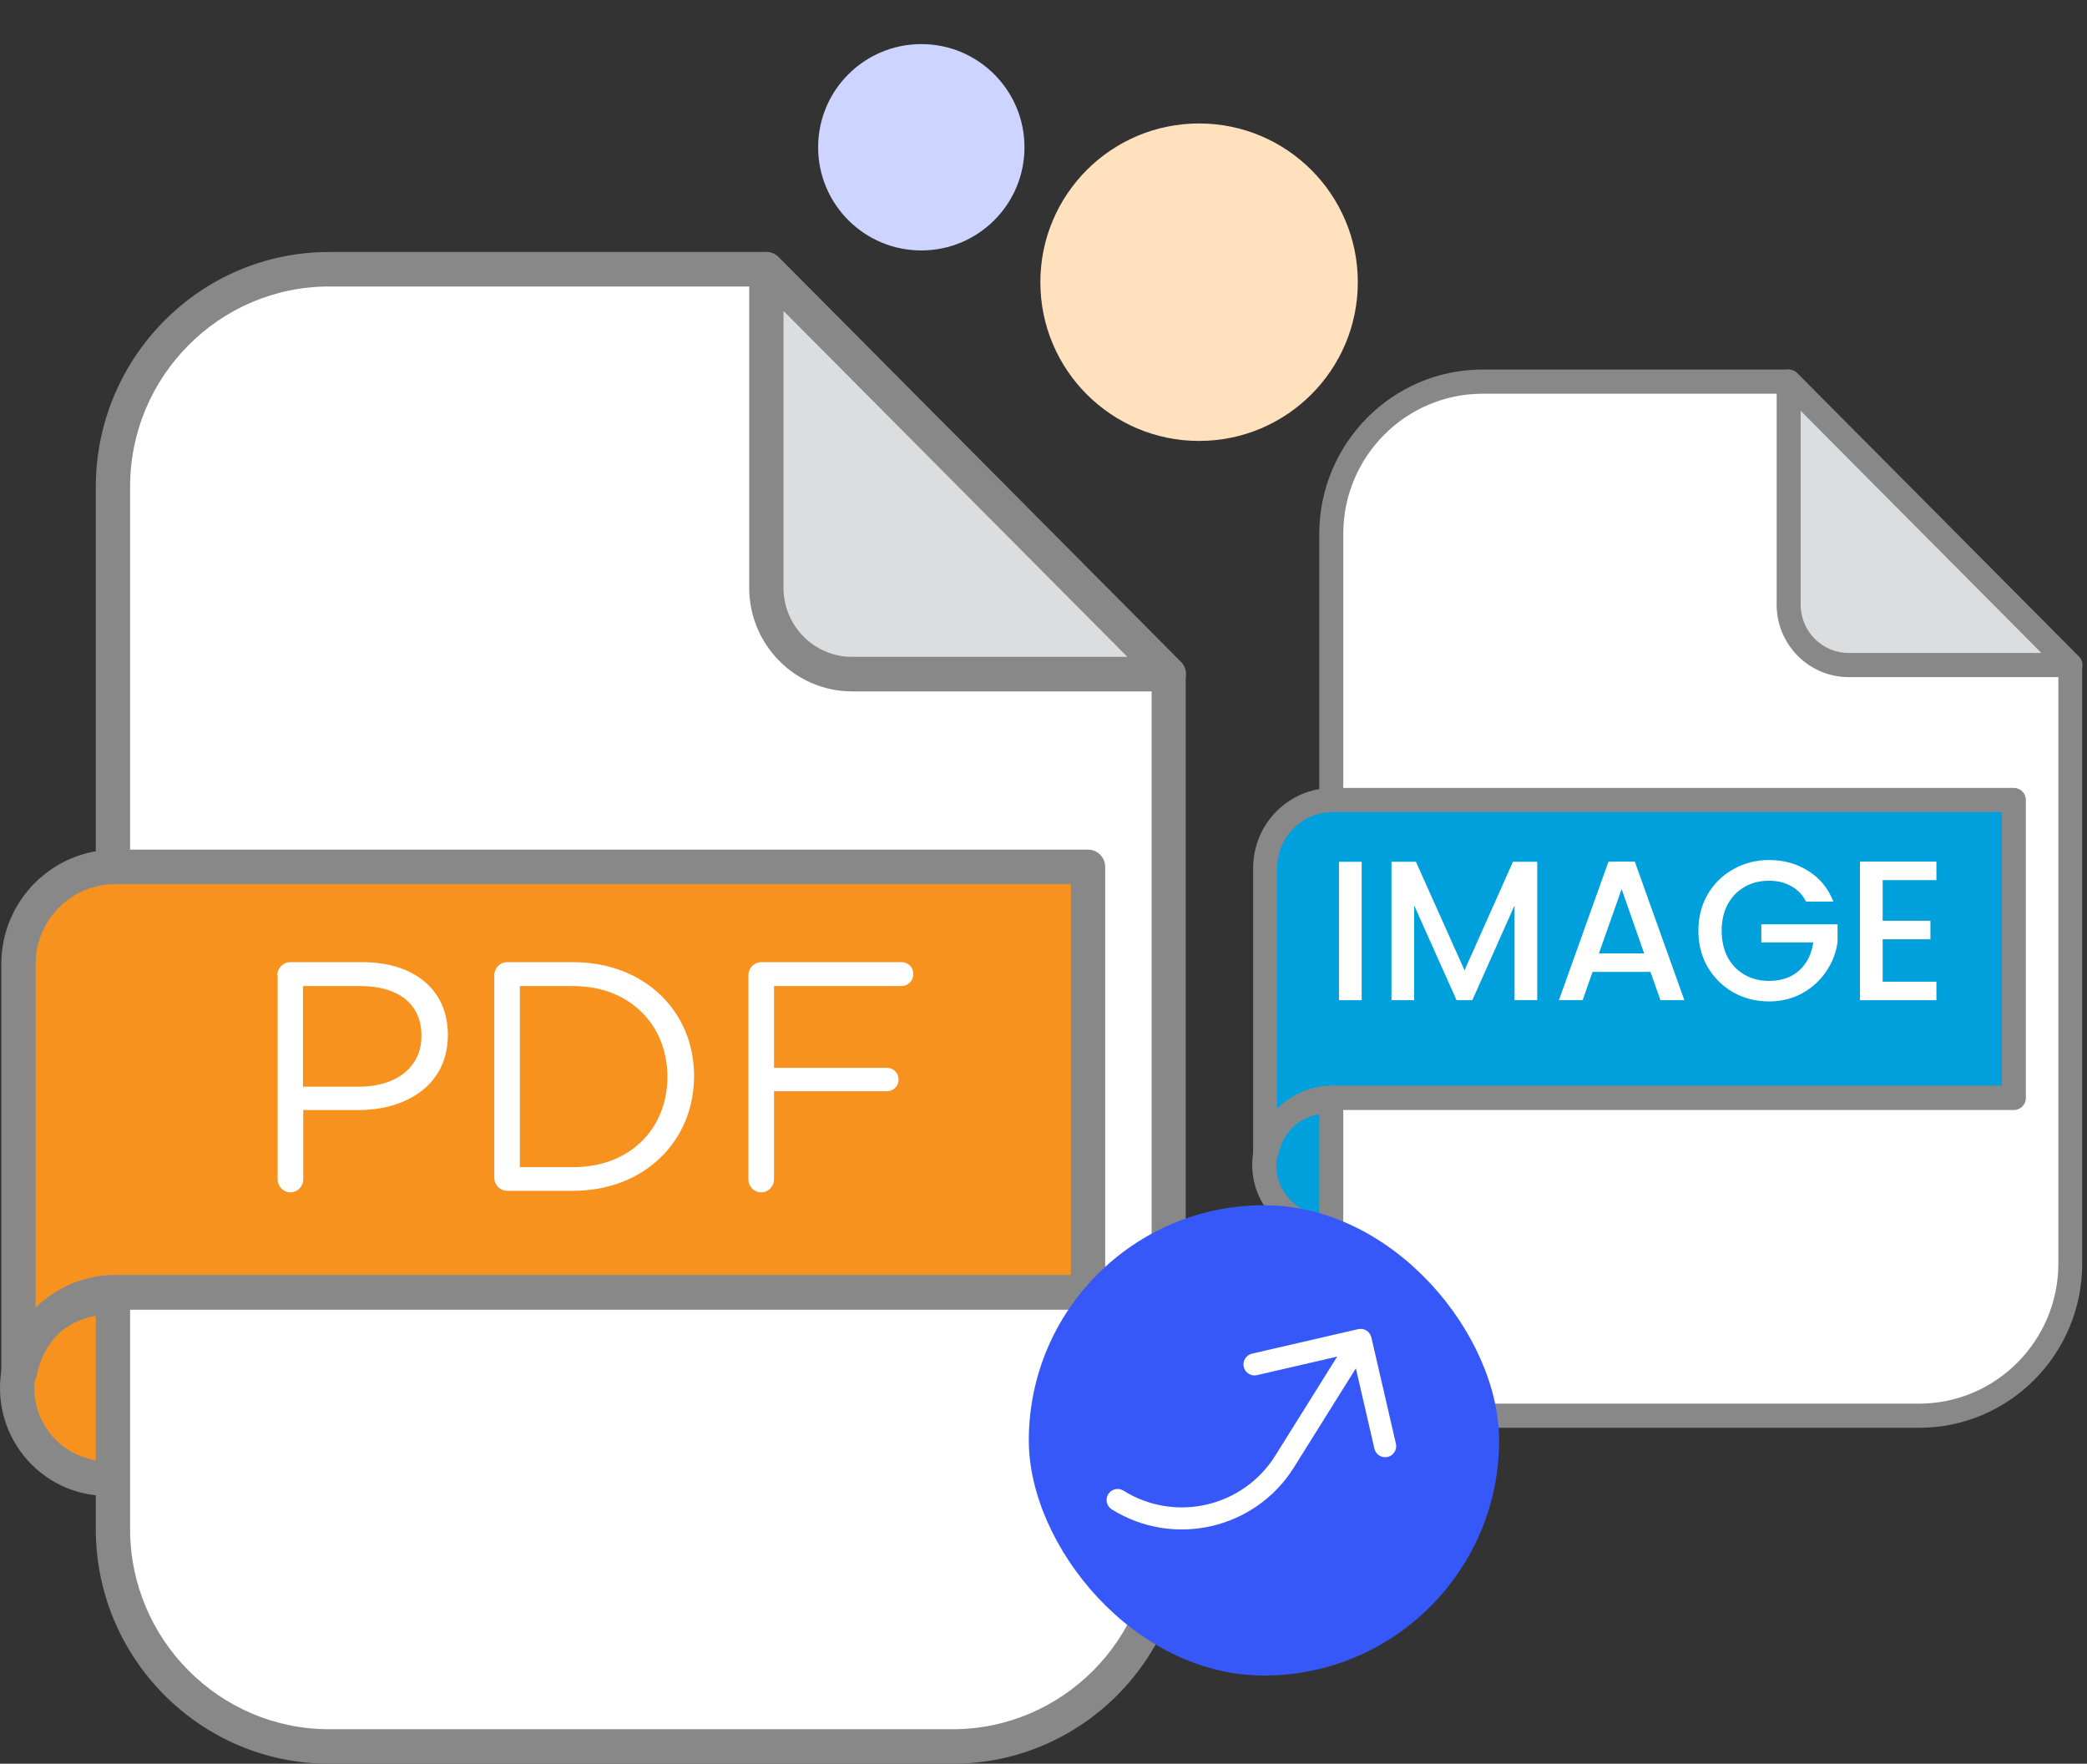 <svg width="71" height="60" viewBox="0 0 71 60" fill="none" xmlns="http://www.w3.org/2000/svg">
<rect x="0" y="0" width="71" height="60" fill="#333333" stroke="none"/>
<path d="M3.636 50.291C5.322 50.291 6.688 48.916 6.688 47.22C6.688 45.524 5.322 44.149 3.636 44.149C1.95 44.149 0.583 45.524 0.583 47.22C0.583 48.916 1.95 50.291 3.636 50.291Z" fill="#F7921E"/>
<path d="M3.636 50.887C1.634 50.887 0 49.243 0 47.22C0 45.197 1.634 43.562 3.636 43.562C5.638 43.562 7.272 45.206 7.272 47.22C7.281 49.243 5.647 50.887 3.636 50.887ZM3.636 44.736C2.271 44.736 1.167 45.856 1.167 47.22C1.167 48.593 2.28 49.704 3.636 49.704C5.001 49.704 6.105 48.584 6.105 47.22C6.114 45.847 5.001 44.736 3.636 44.736Z" fill="#888888"/>
<path d="M26.072 9.159H11.195C7.137 9.159 3.843 12.464 3.843 16.556V52.016C3.843 56.098 7.128 59.413 11.195 59.413H32.41C36.468 59.413 39.763 56.107 39.763 52.016V22.933L26.072 9.159Z" fill="white"/>
<path d="M32.41 60H11.195C6.823 60 3.259 56.423 3.259 52.016V16.556C3.268 12.148 6.823 8.572 11.195 8.572H26.063C26.215 8.572 26.368 8.635 26.476 8.743L40.167 22.517C40.275 22.625 40.338 22.779 40.338 22.933V52.016C40.347 56.414 36.791 60 32.41 60ZM11.195 9.746C7.47 9.746 4.426 12.799 4.426 16.556V52.016C4.426 55.764 7.461 58.826 11.195 58.826H32.41C36.136 58.826 39.179 55.773 39.179 52.016V23.176L25.829 9.746H11.195Z" fill="#888888"/>
<path d="M26.072 9.159L39.763 22.933H28.99C27.374 22.933 26.072 21.614 26.072 19.997V9.159Z" fill="#DCDDDE"/>
<path d="M39.763 23.52H28.99C27.059 23.52 25.488 21.939 25.488 19.997V9.159C25.488 8.924 25.632 8.707 25.847 8.617C26.063 8.526 26.314 8.572 26.485 8.743L40.149 22.49C40.275 22.598 40.347 22.752 40.347 22.933C40.347 23.258 40.086 23.52 39.763 23.52ZM26.655 10.577V19.997C26.655 21.298 27.706 22.346 28.99 22.346H38.354L26.655 10.577Z" fill="#888888"/>
<path d="M3.914 29.49C2.101 29.49 0.628 30.971 0.628 32.796V46.642H0.691C0.988 45.115 2.316 43.968 3.914 43.968H37.016V29.49H3.914Z" fill="#F7921E"/>
<path d="M0.691 47.229H0.628C0.305 47.229 0.045 46.967 0.045 46.642V32.796C0.045 30.646 1.778 28.903 3.914 28.903H37.016C37.339 28.903 37.599 29.165 37.599 29.49V43.968C37.599 44.294 37.339 44.555 37.016 44.555H3.914C2.622 44.555 1.508 45.486 1.257 46.759C1.212 47.03 0.97 47.229 0.691 47.229ZM3.914 30.077C2.424 30.077 1.212 31.296 1.212 32.796V44.483C1.912 43.797 2.873 43.372 3.914 43.372H36.432V30.077H3.914Z" fill="#888888"/>
<path d="M9.436 33.175C9.436 32.931 9.633 32.732 9.867 32.732H12.336C14.077 32.732 15.236 33.663 15.236 35.198V35.216C15.236 36.896 13.844 37.763 12.192 37.763H10.316V40.121C10.316 40.364 10.118 40.563 9.876 40.563C9.642 40.563 9.445 40.364 9.445 40.121V33.175H9.436ZM12.219 36.968C13.503 36.968 14.338 36.282 14.338 35.252V35.234C14.338 34.123 13.512 33.545 12.264 33.545H10.307V36.968H12.219Z" fill="white"/>
<path d="M16.816 33.175C16.816 32.931 17.013 32.732 17.247 32.732H19.5C21.933 32.732 23.612 34.412 23.612 36.598V36.616C23.612 38.802 21.933 40.509 19.5 40.509H17.247C17.013 40.509 16.816 40.31 16.816 40.066V33.175ZM19.5 39.705C21.457 39.705 22.705 38.368 22.705 36.643V36.625C22.705 34.9 21.457 33.545 19.5 33.545H17.686V39.705H19.5Z" fill="white"/>
<path d="M25.461 33.175C25.461 32.931 25.659 32.732 25.892 32.732H30.677C30.902 32.732 31.072 32.913 31.072 33.13C31.072 33.356 30.893 33.545 30.677 33.545H26.332V36.327H30.175C30.399 36.327 30.57 36.508 30.57 36.725C30.57 36.95 30.39 37.122 30.175 37.122H26.332V40.121C26.332 40.364 26.134 40.563 25.892 40.563C25.659 40.563 25.461 40.364 25.461 40.121V33.175Z" fill="white"/>
<path d="M45.145 41.775C46.325 41.775 47.282 40.813 47.282 39.626C47.282 38.438 46.325 37.476 45.145 37.476C43.965 37.476 43.008 38.438 43.008 39.626C43.008 40.813 43.965 41.775 45.145 41.775Z" fill="#00A0DC"/>
<path d="M45.145 42.192C43.744 42.192 42.6 41.042 42.6 39.626C42.6 38.209 43.744 37.065 45.145 37.065C46.553 37.065 47.691 38.216 47.691 39.626C47.697 41.042 46.553 42.192 45.145 42.192ZM45.145 37.887C44.19 37.887 43.417 38.671 43.417 39.626C43.417 40.587 44.196 41.364 45.145 41.364C46.101 41.364 46.874 40.58 46.874 39.626C46.88 38.664 46.101 37.887 45.145 37.887Z" fill="#888888"/>
<path d="M60.85 12.983H50.437C47.596 12.983 45.29 15.297 45.29 18.161V42.983C45.29 45.84 47.59 48.161 50.437 48.161H65.287C68.128 48.161 70.434 45.847 70.434 42.983V22.624L60.85 12.983Z" fill="white"/>
<path d="M65.287 48.572H50.437C47.376 48.572 44.881 46.068 44.881 42.983V18.161C44.888 15.075 47.376 12.572 50.437 12.572H60.844C60.951 12.572 61.058 12.616 61.133 12.692L70.717 22.334C70.792 22.41 70.836 22.517 70.836 22.625V42.983C70.843 46.062 68.354 48.572 65.287 48.572ZM50.437 13.394C47.829 13.394 45.698 15.531 45.698 18.161V42.983C45.698 45.606 47.822 47.75 50.437 47.75H65.287C67.895 47.75 70.026 45.613 70.026 42.983V22.795L60.681 13.394H50.437Z" fill="#888888"/>
<path d="M60.85 12.983L70.434 22.624H62.893C61.762 22.624 60.85 21.701 60.85 20.57V12.983Z" fill="#DCDDDE"/>
<path d="M70.434 23.035H62.893C61.542 23.035 60.442 21.929 60.442 20.57V12.983C60.442 12.818 60.542 12.667 60.693 12.603C60.844 12.54 61.02 12.572 61.139 12.692L70.704 22.315C70.793 22.39 70.843 22.498 70.843 22.625C70.843 22.852 70.66 23.035 70.434 23.035ZM61.259 13.975V20.57C61.259 21.48 61.994 22.213 62.893 22.213H69.448L61.259 13.975Z" fill="#888888"/>
<path d="M45.34 27.215C44.071 27.215 43.04 28.252 43.04 29.529V39.221H43.084C43.291 38.152 44.221 37.349 45.34 37.349H68.511V27.215H45.34Z" fill="#00A0DC"/>
<path d="M43.084 39.632H43.04C42.814 39.632 42.632 39.449 42.632 39.221V29.529C42.632 28.024 43.844 26.804 45.34 26.804H68.511C68.737 26.804 68.92 26.987 68.92 27.215V37.349C68.92 37.577 68.737 37.761 68.511 37.761H45.34C44.435 37.761 43.656 38.412 43.48 39.303C43.449 39.493 43.279 39.632 43.084 39.632ZM45.34 27.626C44.297 27.626 43.449 28.479 43.449 29.529V37.71C43.939 37.229 44.611 36.932 45.34 36.932H68.103V27.626H45.34Z" fill="#888888"/>
<path d="M64.048 29.941V31.323H65.674V31.953H64.048V33.396H65.877V34.026H63.276V29.311H65.877V29.941H64.048Z" fill="white"/>
<path d="M61.444 30.672C61.322 30.438 61.152 30.262 60.936 30.144C60.719 30.022 60.468 29.961 60.184 29.961C59.872 29.961 59.594 30.031 59.35 30.171C59.106 30.311 58.914 30.51 58.774 30.767C58.639 31.025 58.571 31.323 58.571 31.662C58.571 32 58.639 32.301 58.774 32.563C58.914 32.82 59.106 33.019 59.35 33.159C59.594 33.299 59.872 33.369 60.184 33.369C60.604 33.369 60.945 33.251 61.206 33.017C61.468 32.782 61.629 32.463 61.688 32.061H59.919V31.445H62.514V32.048C62.464 32.414 62.333 32.75 62.121 33.057C61.913 33.364 61.64 33.61 61.301 33.796C60.967 33.976 60.595 34.067 60.184 34.067C59.741 34.067 59.337 33.965 58.971 33.762C58.605 33.554 58.314 33.267 58.097 32.901C57.885 32.535 57.779 32.122 57.779 31.662C57.779 31.201 57.885 30.788 58.097 30.422C58.314 30.056 58.605 29.771 58.971 29.568C59.341 29.36 59.745 29.257 60.184 29.257C60.685 29.257 61.13 29.381 61.518 29.629C61.911 29.873 62.196 30.221 62.372 30.672H61.444Z" fill="white"/>
<path d="M56.151 33.064H54.179L53.841 34.026H53.034L54.721 29.311H55.616L57.303 34.026H56.489L56.151 33.064ZM55.934 32.434L55.168 30.246L54.396 32.434H55.934Z" fill="white"/>
<path d="M52.297 29.317V34.026H51.525V30.801L50.089 34.026H49.553L48.11 30.801V34.026H47.338V29.317H48.171L49.824 33.01L51.471 29.317H52.297Z" fill="white"/>
<path d="M46.324 29.317V34.026H45.552V29.317H46.324Z" fill="white"/>
<circle cx="40.793" cy="9.6" r="5.4" fill="#FFE1BE"/>
<circle cx="31.343" cy="5.01" r="3.51" fill="#CCD4FF"/>
<rect x="35" y="41" width="16" height="16" rx="8" fill="#3758F9"/>
<g clip-path="url(#clip0_1_9922)">
<path d="M47.208 49.564C47.111 49.586 47.009 49.569 46.925 49.516C46.841 49.464 46.781 49.38 46.758 49.283L46.127 46.548L44.023 49.914C42.706 52.022 39.93 52.663 37.822 51.346C37.738 51.293 37.678 51.209 37.656 51.112C37.633 51.015 37.65 50.913 37.703 50.829C37.756 50.745 37.84 50.685 37.937 50.662C38.034 50.64 38.135 50.657 38.22 50.71C39.976 51.807 42.29 51.273 43.387 49.517L45.491 46.15L42.756 46.782C42.66 46.802 42.559 46.784 42.476 46.731C42.393 46.678 42.334 46.595 42.312 46.499C42.29 46.403 42.307 46.303 42.358 46.219C42.409 46.135 42.492 46.075 42.587 46.051L46.204 45.216C46.301 45.194 46.403 45.211 46.487 45.263C46.572 45.316 46.631 45.4 46.654 45.497L47.489 49.114C47.511 49.211 47.494 49.313 47.441 49.397C47.389 49.481 47.305 49.541 47.208 49.564Z" fill="white"/>
</g>
<defs>
<clipPath id="clip0_1_9922">
<rect width="12" height="12" fill="white" transform="translate(51.536 47.091) rotate(122)"/>
</clipPath>
</defs>
</svg>
